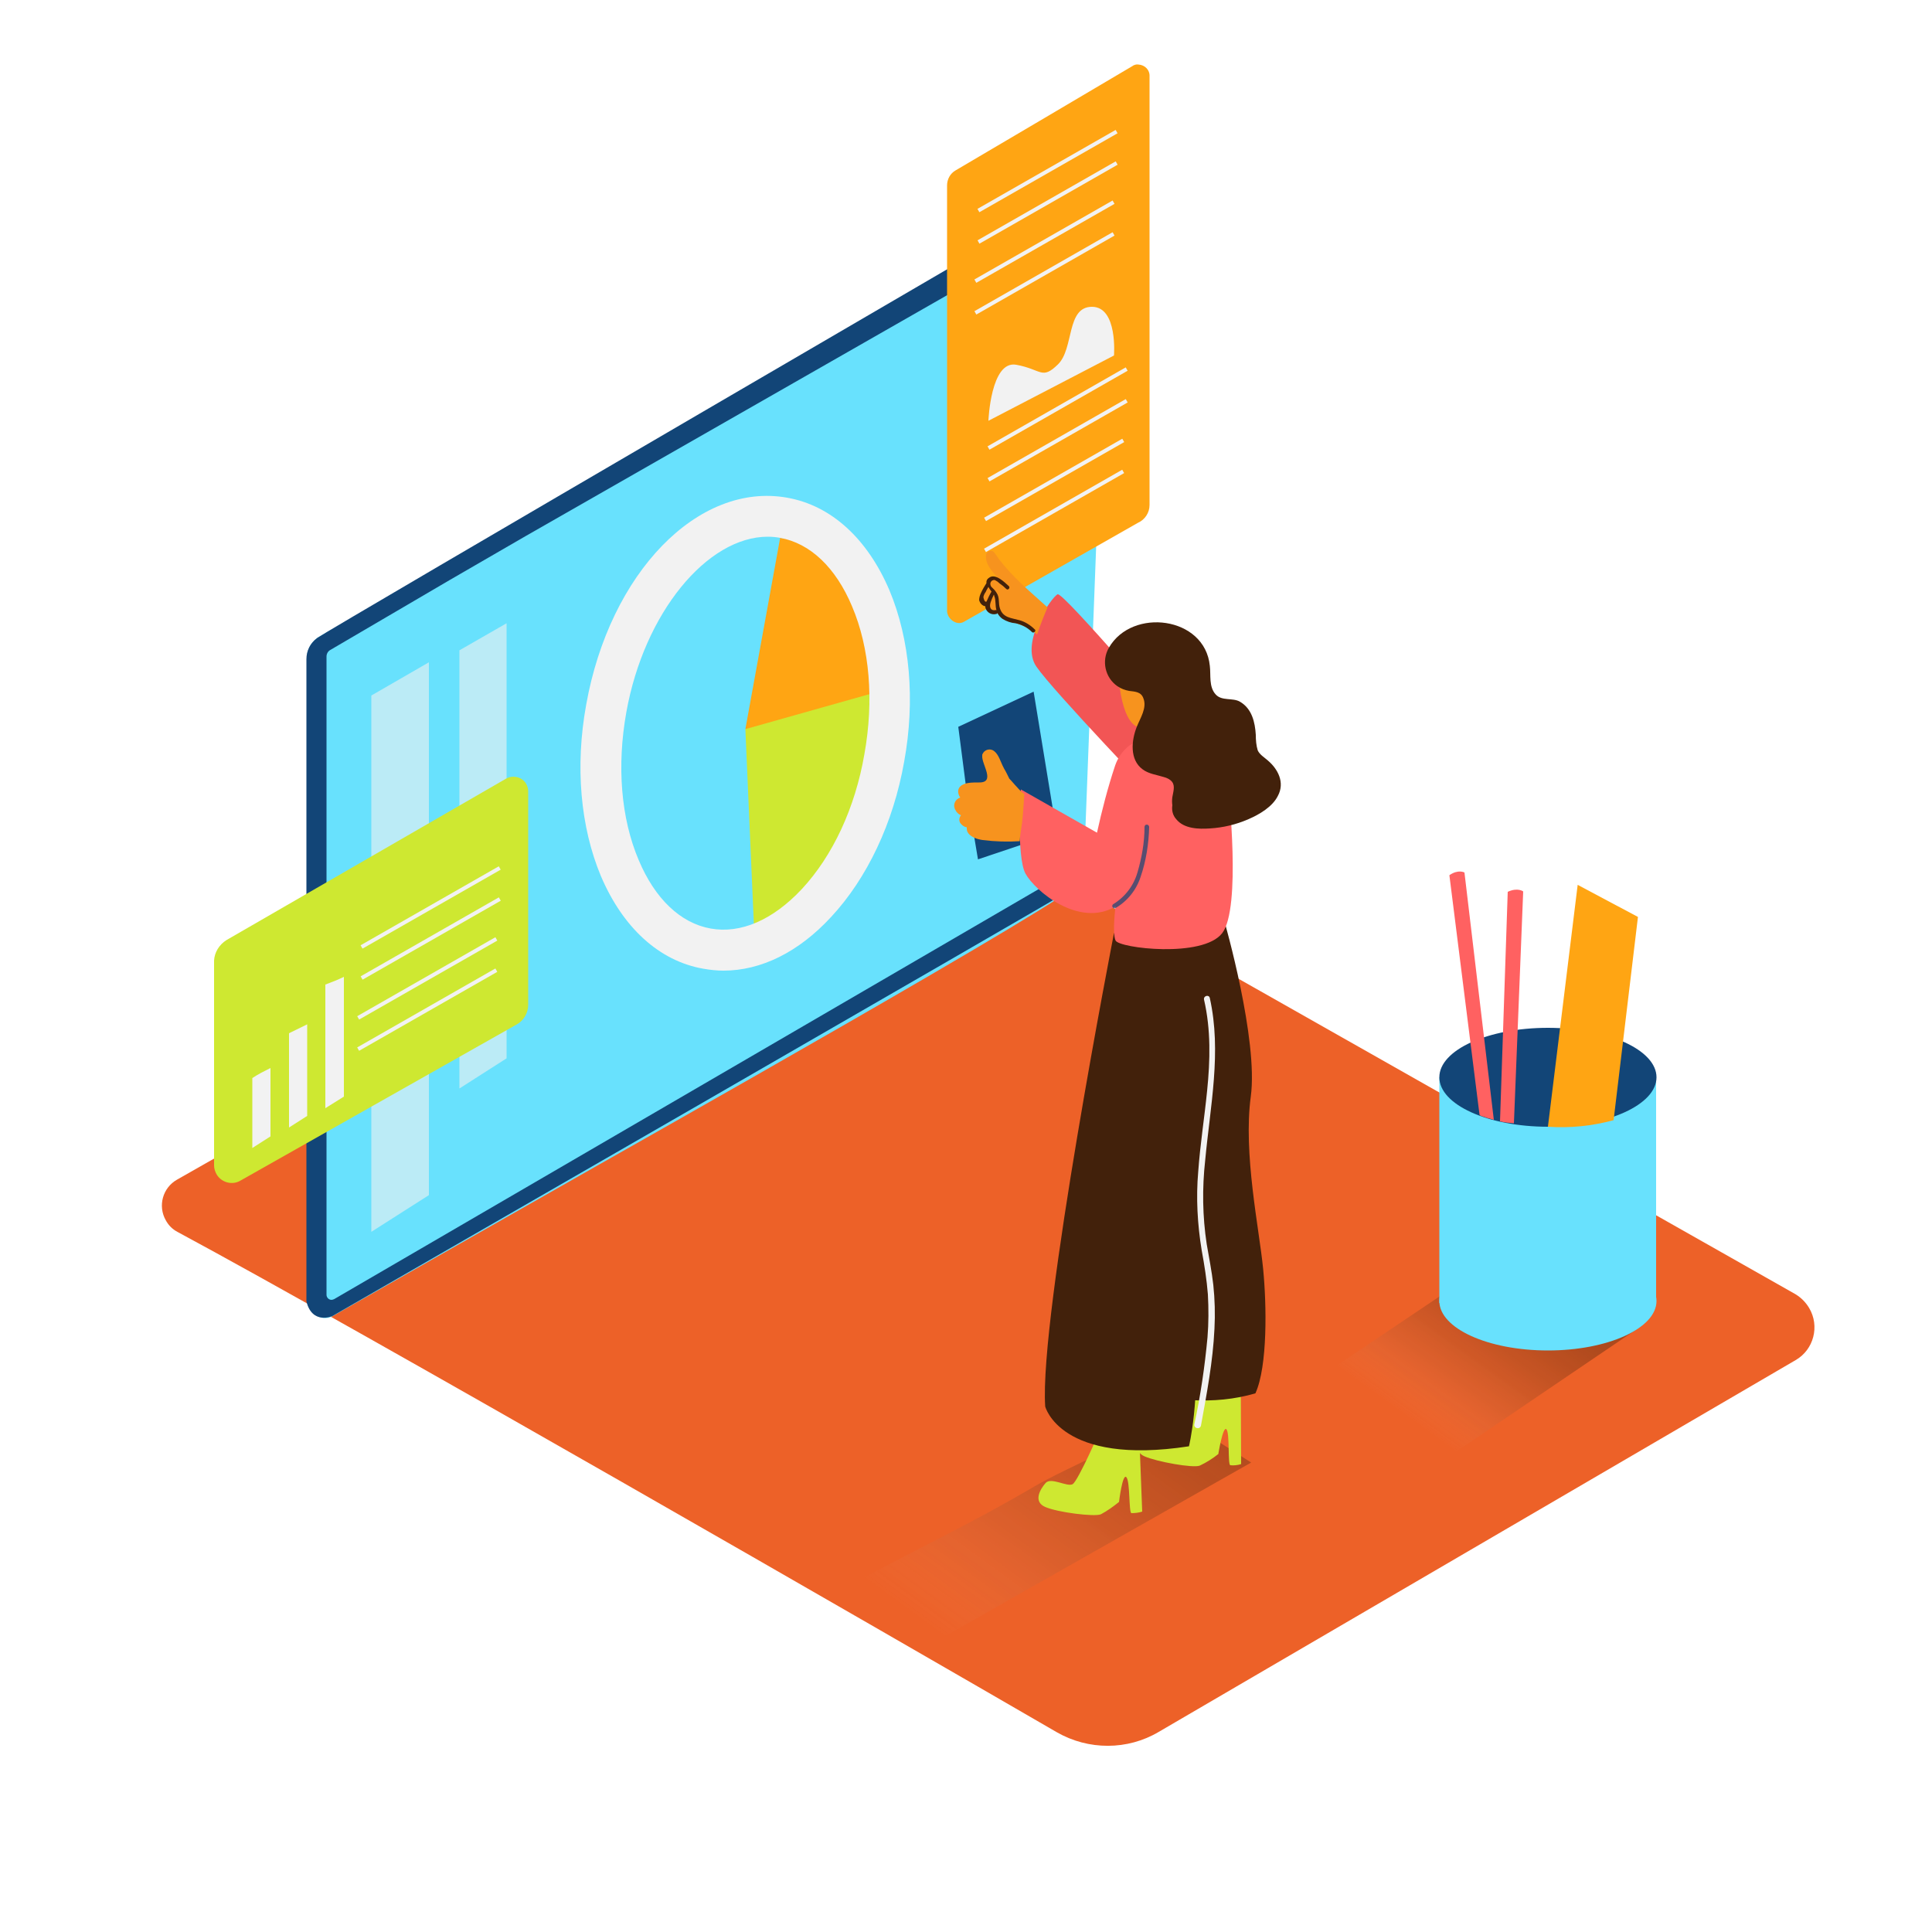 <svg transform="scale(1)" version="1.1" id="Layer_1" xmlns="http://www.w3.org/2000/svg" xmlns:xlink="http://www.w3.org/1999/xlink" x="0px" y="0px" viewBox="0 0 500 500" xml:space="preserve" class="show_show__wrapper__graphic__5Waiy "><title>React</title><style type="text/css">
	.st0{fill:#ED6128;}
	.st1{fill:#68E1FD;}
	.st2{fill:#124577;}
	.st3{opacity:0.6;fill:#F2F2F2;enable-background:new    ;}
	.st4{fill:#CEE831;}
	.st5{fill:#FFA513;}
	.st6{fill:#F2F2F2;}
	.st7{opacity:0.38;}
	.st8{fill:url(#SVGID_1_);}
	.st9{fill:url(#SVGID_00000092442841731189462730000002037056204748318870_);}
	.st10{fill:none;}
	.st11{fill:#FF6161;}
	.st12{fill:#42210B;}
	.st13{fill:#F25555;}
	.st14{fill:#F7931E;}
	.st15{opacity:0.7;fill:#124577;enable-background:new    ;}
</style><path class="st0" id="Base" d="M45.9,318.8c46.7,25.1,184.3,104.4,227.6,129.5c8.2,4.7,18.3,4.7,26.4-0.1L464.7,352
	c4.7-2.7,6.3-8.8,3.5-13.5c-0.9-1.5-2.1-2.7-3.6-3.6l-232-131.4c-2.4-1.4-5.4-1.4-7.8,0l-179,101.8c-3.7,2.1-5,6.8-2.9,10.5
	C43.6,317.1,44.6,318.1,45.9,318.8z"></path><g id="Screen"><path class="st1" d="M82.7,164.7c-2.1,1.2-3.4,3.5-3.3,5.9v165.3c-0.2,3.4,3.6,6.5,6.7,4.7l67.7-38.5
		c2.7-1.6,126.6-71.3,126.6-74.4L287,54.5c0.1-1.8-1.3-3.3-3.1-3.4c-0.6,0-1.2,0.1-1.8,0.4C252,68.6,96.4,156.7,82.7,164.7z"></path><path class="st2" d="M116.4,150.1l-30.9,18.1c-0.6,0.3-1,1-1,1.7v165.2c0,0.7,0.6,1.3,1.3,1.3c0.2,0,0.5-0.1,0.7-0.2l194-112.9
		c0,0,0.1,4.7-3.6,7.1S86,340.6,86,340.6s-5.2,2.3-6.7-3.8V170.6c0-2.2,1-4.2,2.8-5.5c3-2.2,195.6-114.4,195.6-114.4s7-2.6,9.4,1.7
		l-151,86.3"></path><polygon class="st3" points="96.1,180 96.1,318.8 111,309.3 111,171.4 	"></polygon><path class="st4" d="M192.9,188.7l2.3,52.8c0,0,33.3-9.3,35.6-56.2l-1.5-9.6L192.9,188.7z"></path><path class="st5" d="M192.9,188.7l9-49.5c0,0,23.9,1.3,25.4,39.8L192.9,188.7z"></path><path class="st6" d="M187.2,251.2c-1.7,0-3.5-0.2-5.2-0.5c-11.4-2-20.8-10.6-26.5-24c-5.3-12.7-6.7-28.4-3.8-44.3
		c6.1-34.2,29-57.7,52-53.6c11.4,2,20.8,10.6,26.5,24c5.3,12.7,6.7,28.4,3.8,44.3l0,0c-2.8,15.9-9.6,30.2-18.9,40.2
		C206.7,246.4,197,251.2,187.2,251.2z M198.7,138.9c-15.7,0-32,19.7-36.6,45.4c-2.5,13.9-1.4,27.5,3.2,38.3
		c4.2,10,10.8,16.3,18.6,17.7s16.1-2.2,23.6-10.2c8-8.6,13.8-21,16.2-34.9l0,0c2.5-13.9,1.4-27.5-3.2-38.3
		c-4.2-10-10.8-16.3-18.6-17.7C200.9,139,199.8,138.9,198.7,138.9L198.7,138.9z"></path><polygon class="st3" points="118.9,168.3 118.9,281.7 131.1,273.9 131.1,161.3 	"></polygon></g><g class="st7" id="Shadow"><linearGradient id="SVGID_1_" gradientUnits="userSpaceOnUse" x1="303.975" y1="845.661" x2="247.135" y2="923.681" gradientTransform="matrix(1 0 0 1 0 -498)"><stop offset="2.000000e-02" style="stop-color: rgb(66, 33, 11);"></stop><stop offset="0.265" style="stop-color: rgb(68, 35, 13); stop-opacity: 0.75;"></stop><stop offset="0.404" style="stop-color: rgb(74, 43, 22); stop-opacity: 0.609;"></stop><stop offset="0.515" style="stop-color: rgb(85, 55, 35); stop-opacity: 0.495;"></stop><stop offset="0.613" style="stop-color: rgb(100, 73, 55); stop-opacity: 0.395;"></stop><stop offset="0.701" style="stop-color: rgb(119, 96, 81); stop-opacity: 0.305;"></stop><stop offset="0.783" style="stop-color: rgb(143, 125, 112); stop-opacity: 0.222;"></stop><stop offset="0.859" style="stop-color: rgb(172, 158, 150); stop-opacity: 0.144;"></stop><stop offset="0.93" style="stop-color: rgb(204, 197, 192); stop-opacity: 0.072;"></stop><stop offset="0.997" style="stop-color: rgb(240, 240, 239); stop-opacity: 0.004;"></stop><stop offset="1" style="stop-color: rgb(242, 242, 242); stop-opacity: 0;"></stop></linearGradient><path class="st8" d="M228.1,422c3.2,1.9,6.3,3.6,9.5,5.4l86.2-48.9l-20.1-12.8c-6.5,5.2-28.9,14.7-36,19
		c-15.7,9.2-28.5,15.2-44.5,23.8c-2.9,1.5-5.9,2.9-8.9,4.2C218.4,416.5,223.3,419.2,228.1,422z"></path><linearGradient id="SVGID_00000000224890096865339120000016227084673040007340_" gradientUnits="userSpaceOnUse" x1="394.414" y1="829.606" x2="367.434" y2="866.986" gradientTransform="matrix(1 0 0 1 0 -498)"><stop offset="2.000000e-02" style="stop-color: rgb(66, 33, 11);"></stop><stop offset="0.265" style="stop-color: rgb(68, 35, 13); stop-opacity: 0.75;"></stop><stop offset="0.404" style="stop-color: rgb(74, 43, 22); stop-opacity: 0.609;"></stop><stop offset="0.515" style="stop-color: rgb(85, 55, 35); stop-opacity: 0.495;"></stop><stop offset="0.613" style="stop-color: rgb(100, 73, 55); stop-opacity: 0.395;"></stop><stop offset="0.701" style="stop-color: rgb(119, 96, 81); stop-opacity: 0.305;"></stop><stop offset="0.783" style="stop-color: rgb(143, 125, 112); stop-opacity: 0.222;"></stop><stop offset="0.859" style="stop-color: rgb(172, 158, 150); stop-opacity: 0.144;"></stop><stop offset="0.93" style="stop-color: rgb(204, 197, 192); stop-opacity: 0.072;"></stop><stop offset="0.997" style="stop-color: rgb(240, 240, 239); stop-opacity: 0.004;"></stop><stop offset="1" style="stop-color: rgb(242, 242, 242); stop-opacity: 0;"></stop></linearGradient><path d="M368.9,381.1l56-38l-26-25.3l-64.7,43.5
		C342,365.1,360.9,377.8,368.9,381.1z" style="fill: url(&quot;#SVGID_00000000224890096865339120000016227084673040007340_&quot;);"></path></g><g id="Screen_2"><path class="st5" d="M292.9,17.2c-10.8,6.4-37.6,22.2-45.6,26.9c-1.4,0.8-2.2,2.3-2.2,3.9v109.8c-0.2,2.2,2.4,4.3,4.4,3.1l45-25.6
		c1.8-0.8,3-2.6,3-4.6V19.8c0.1-1.7-1.2-3-2.9-3.1C294.1,16.6,293.4,16.8,292.9,17.2z"></path><line class="st10" x1="253.3" y1="54.5" x2="289.1" y2="34"></line><rect class="st6" x="250.6" y="43.8" transform="matrix(0.868 -0.496 0.496 0.868 13.721 140.336)" width="41.2" height="1"></rect><line class="st10" x1="253.3" y1="62.6" x2="289.1" y2="42.2"></line><rect class="st6" x="250.6" y="51.9" transform="matrix(0.868 -0.496 0.496 0.868 9.72 141.443)" width="41.2" height="1"></rect><line class="st10" x1="252.5" y1="72.8" x2="288.3" y2="52.4"></line><rect class="st6" x="249.8" y="62.1" transform="matrix(0.868 -0.496 0.496 0.868 4.548 142.324)" width="41.2" height="1"></rect><line class="st10" x1="252.5" y1="81" x2="288.3" y2="60.5"></line><rect class="st6" x="249.8" y="70.3" transform="matrix(0.868 -0.496 0.496 0.868 0.486 143.414)" width="41.2" height="1"></rect><line class="st10" x1="255.9" y1="116" x2="291.7" y2="95.6"></line><rect class="st6" x="253.2" y="105.3" transform="matrix(0.868 -0.496 0.496 0.868 -16.432 149.699)" width="41.2" height="1"></rect><line class="st10" x1="255.9" y1="124.2" x2="291.7" y2="103.8"></line><rect class="st6" x="253.2" y="113.5" transform="matrix(0.868 -0.496 0.496 0.868 -20.49 150.79)" width="41.2" height="1"></rect><line class="st10" x1="255" y1="134.4" x2="290.8" y2="114"></line><rect class="st6" x="252.3" y="123.7" transform="matrix(0.868 -0.496 0.496 0.868 -25.665 151.748)" width="41.2" height="1"></rect><line class="st10" x1="255" y1="142.5" x2="290.8" y2="122.1"></line><rect class="st6" x="252.3" y="131.8" transform="matrix(0.868 -0.496 0.496 0.868 -29.701 152.739)" width="41.2" height="1"></rect><path class="st6" d="M255.8,108.9c0,0,0.6-15.7,7.2-14.5s6.6,4,10.8-0.1s2.1-14.9,8.8-14.9s5.7,12.6,5.7,12.6L255.8,108.9z"></path></g><g id="Screen_1"><path class="st4" d="M58.6,243.3l72.4-41.8c1.8-1,4.2-0.4,5.2,1.4c0.3,0.6,0.5,1.2,0.5,1.9V260c0,2.2-1.2,4.2-3.1,5.2l-71.3,40.3
		c-2.1,1.3-4.9,0.6-6.2-1.5c-0.4-0.7-0.7-1.5-0.7-2.4v-53C55.5,246.5,56.7,244.5,58.6,243.3z"></path><line class="st10" x1="93.6" y1="245.1" x2="129.4" y2="224.7"></line><rect class="st6" x="90.9" y="234.4" transform="matrix(0.868 -0.496 0.496 0.868 -101.844 86.264)" width="41.2" height="1"></rect><line class="st10" x1="93.6" y1="253.2" x2="129.4" y2="232.8"></line><rect class="st6" x="90.9" y="242.5" transform="matrix(0.868 -0.496 0.496 0.868 -105.843 87.267)" width="41.2" height="1"></rect><line class="st10" x1="92.8" y1="263.5" x2="128.6" y2="243"></line><rect class="st6" x="90" y="252.8" transform="matrix(0.868 -0.496 0.496 0.868 -111.064 88.201)" width="41.2" height="1"></rect><line class="st10" x1="92.8" y1="271.6" x2="128.6" y2="251.2"></line><rect class="st6" x="90" y="260.9" transform="matrix(0.868 -0.496 0.496 0.868 -115.087 89.257)" width="41.2" height="1"></rect><path class="st6" d="M65.3,279v18.1l4.7-3v-17.7C68.4,277.2,66.8,278,65.3,279z"></path><path class="st6" d="M74.8,267.4v24.4l4.7-3v-23.7L74.8,267.4z"></path><path class="st6" d="M84.2,254.8v32l4.8-3v-31C87.4,253.6,85.8,254.2,84.2,254.8z"></path></g><g id="Pencil_Case"><path class="st1" d="M372.5,278.8v58.4c0,0,56.1,3.1,56.1,0v-58.4"></path><ellipse class="st1" cx="400.6" cy="336.7" rx="28.1" ry="12.8"></ellipse><ellipse class="st2" cx="400.6" cy="278.8" rx="28.1" ry="12.8"></ellipse><path class="st11" d="M383.1,288.7l0.2,0.1c1.1,0.4,2.2,0.7,3.3,1l-7.6-64c0,0-1.6-0.9-3.9,0.7l7.8,62L383.1,288.7z"></path><path class="st11" d="M391.8,290.7l2.4-60c0,0-1.4-1.1-4,0.1l-2,59.4C389.4,290.5,390.6,290.6,391.8,290.7z"></path><path class="st5" d="M400.6,291.6l7.7-62.6l15.6,8.3l-6.3,52.6C412.1,291.4,406.3,292,400.6,291.6z"></path></g><g id="Character"><path class="st4" d="M285.1,369.1c0,0.3-6.1,14.2-7.5,15s-5.6-1.9-7-0.3s-3.3,4.8-0.1,6.2s12.7,2.6,14.4,1.9c1.7-0.9,3.2-2,4.7-3.2
		c0,0,0.9-7.5,1.9-6.4s0.6,9,1.3,9.3c0.9,0,1.9-0.1,2.8-0.4l-0.9-23.5"></path><path class="st4" d="M311.5,356.6c-0.1,0.3-6.6,14-8,14.8s-5.5-2-7-0.6s-3.5,4.7-0.3,6.1s12.6,3.1,14.3,2.4c1.7-0.8,3.3-1.8,4.8-3
		c0,0,1.2-7.4,2.1-6.4s0.3,9.1,1,9.3c0.9,0.1,1.9,0,2.8-0.3l-0.1-23.5"></path><path class="st12" d="M288.3,241.5c0,0-19.4,99.4-17.8,122.5c0,0,3.9,15.4,37.2,10.3c0,0,2.9-11.5,1.6-31.1s-4.8-101.6-4.8-101.6
		L288.3,241.5z"></path><path class="st12" d="M291.8,359l5-118.6l20.1-1.9c0,0,8.8,30.6,6.8,45.3s2.2,34.3,3.2,44.6c0.9,9.2,1.2,25.1-2,32.2
		C314.2,363.7,302.5,362.7,291.8,359z"></path><path class="st6" d="M309.1,368.6c1.6-7.4,2.7-15,3.4-22.5c0.3-3.7,0.3-7.4,0.1-11.1c-0.3-3.8-0.9-7.6-1.6-11.4
		c-1.1-6.7-1.5-13.6-0.9-20.4c0.5-7,1.6-13.9,2.3-20.9c0.8-7.9,1-15.8-0.8-23.6c-0.2-1,1.3-1.4,1.5-0.4c3.1,13.9,0.1,28-1.2,42
		c-0.8,7.2-0.7,14.5,0.4,21.7c0.6,3.5,1.3,7,1.7,10.5c0.4,3.8,0.5,7.6,0.3,11.4c-0.4,8.5-2,16.8-3.5,25.1
		C310.4,370.1,308.9,369.6,309.1,368.6z"></path><path class="st13" d="M307.8,190.3c-2-0.8-32.6-37.2-34.1-36.5s-9.8,12.4-5.5,18.7s32.4,35.6,32.4,35.6"></path><polyline class="st2" points="266.5,217.9 273.4,215 267.5,179 248,188.1 250.2,205.1 253.1,222.4 266.5,217.9 264.4,215.2 	"></polyline><path class="st11" d="M301.4,189.7c-1.9,0.7-10.1,0.7-12.8,8.4c-1.9,5.7-3.4,11.5-4.7,17.4l-19.7-11.2c0,0-1.2,17.4,1.2,21.8
		s13.8,14.1,23.3,8.5c0,0-0.9,6.8,0,8.8s22.6,4.6,27.6-1.9s1.6-37.2,1.6-37.2"></path><path class="st14" d="M264.5,213c0.3-2.5,0.4-5,0.6-7.5c-0.7-0.5-1.3-1.1-1.9-1.8c-0.7-0.7-1.3-1.5-2-2.2c-0.4-0.8-0.8-1.7-1.3-2.5
		l-0.5-1c-0.6-1.3-1.2-3.3-2.6-3.9c-1-0.4-2.1,0.1-2.5,1c-0.1,0.1-0.1,0.3-0.1,0.5c-0.2,2.2,3.6,7-0.9,6.9c-0.8,0-1.7,0-2.5,0.1
		c-1.7,0.2-3.3,1.1-2.7,3c0.1,0.3,0.2,0.5,0.4,0.8c-1.2,0.4-1.9,1.7-1.4,2.9c0,0.1,0,0.1,0.1,0.2c0.3,0.7,0.8,1.2,1.5,1.5
		c-0.5,0.6-0.6,1.5-0.1,2.1c0.4,0.5,0.9,0.9,1.6,1c0,0.3,0,0.7,0.1,1c0.6,1.5,2.6,2.1,4,2.3c3.2,0.4,6.4,0.5,9.6,0.3
		C264,216,264.3,214.5,264.5,213z"></path><path class="st14" d="M256.4,150c-2,1.8-1.7,4.4-1,7.1c0.2,0,0.4,0.1,0.5,0.2c1.5,1,3.1,2,4.7,2.8c1.3,0.7,2.6,1.3,4,1.8
		s2.7,1.3,3.8,2.3c0.8-2.4,1.7-4.7,2.7-7c-4.7-4.3-8.6-7.4-12.5-12.4c-0.4-0.5-1.4-2.3-1.9-2.2c-0.7-0.1-1.4,0.3-1.5,1v0.1
		c-0.3,2.2,1.5,4.1,2.9,5.7C258.1,149.4,256.4,149.9,256.4,150z"></path><path class="st14" d="M257.2,151.9c0.5-0.4-0.2-1.1-0.7-0.7c-0.4,0.3-0.8,0.7-1.1,1.1c-0.5,0.6-0.8,1.2-1,1.9
		c0,0.1-0.1,0.3-0.1,0.5l0,0c0,0.1,0,0.1,0,0.2c-0.1,0.4,0.1,0.7,0.3,1c0.5,0.4,1.1,0,1.4-0.4c0.5-0.6,0.8-1.2,0.9-1.9
		c0.1-0.5,0.4-1.2,0.1-1.6L257.2,151.9z"></path><path class="st12" d="M267.8,162.9c-1.1-1.1-2.5-2-4-2.4c-2.1-0.6-4.2-0.6-5-3c-0.5-1.4,0-2.8-0.9-4.1c-0.2-0.3-0.4-0.6-0.6-0.8
		s-0.4-0.4-0.5-0.5c-0.3-0.2-0.5-0.6-0.5-1c0-0.6,0.5-1,1-1c0.1,0,0.2,0,0.3,0.1c0.4,0.2,0.7,0.4,1,0.7l0.1,0.1
		c0.6,0.4,1.2,0.9,1.7,1.4s1.1-0.3,0.7-0.7c-1.1-1-3.5-3.4-5.1-2.2c-0.5,0.3-0.8,0.8-0.7,1.4l0,0c-0.5,0.8-1,1.6-1.4,2.5
		c-0.3,0.6-0.5,1.3-0.5,1.9c0.2,0.8,0.8,1.5,1.6,1.6c0,0.2,0,0.4,0.1,0.6c0.4,1.1,1.6,1.7,2.7,1.4c0.2,0,0.3-0.1,0.3-0.3
		c0.3,0.6,0.8,1.2,1.4,1.6c1,0.6,2.1,1,3.3,1.1c1.6,0.3,3.1,1.1,4.3,2.3c0.2,0.2,0.5,0.1,0.7-0.1C268,163.3,268,163,267.8,162.9z
		 M255.3,155.7h-0.1c-0.4,0.2-0.7-1-0.7-1.2c0.1-0.5,0.3-0.9,0.6-1.3c0.2-0.5,0.5-0.9,0.7-1.3c0.2,0.4,0.5,0.8,0.8,1.2l0,0
		C256.1,153.9,255.7,154.8,255.3,155.7z M257.6,157.9c-1.4,0.2-1.6-1-1.2-2.1c0.2-0.6,0.5-1.3,0.8-1.9c0.1,0.1,0.1,0.2,0.1,0.3
		c0.5,1.2,0.2,2.5,0.6,3.8C257.9,157.9,257.7,157.8,257.6,157.9L257.6,157.9z"></path><path class="st14" d="M289.9,165.4c-1.2,0.8-1.2,20.3,4.4,22.7c7.2,3.1,13-5.4,13.7-10S304.2,156.3,289.9,165.4z"></path><path class="st12" d="M328.1,196.8c-0.9-0.8-2.1-1.5-2.6-2.6c-0.4-1.3-0.5-2.7-0.5-4c-0.2-3.3-1-6.8-4.1-8.6
		c-1.9-1.1-4.7-0.1-6.3-1.9c-1.8-2-1.2-5-1.5-7.4c-1.3-12.8-20.1-15.1-26.1-4.7c-2,3.4-1,7.8,2.2,10c0.9,0.6,1.9,1,3,1.2
		c1.5,0.2,3.1,0.2,3.7,1.9c1,2.5-0.8,5.1-1.7,7.4c-1.4,3.5-1.9,8.5,1.5,11c1.6,1.2,3.6,1.4,5.5,2c0.8,0.2,1.6,0.6,2.1,1.2
		c0.9,1.1,0.3,2.7,0.1,4c-0.1,0.7-0.1,1.4,0,2.1c-0.2,1.3,0.1,2.6,1,3.6c2,2.5,5.8,2.6,8.7,2.4c3.4-0.2,6.8-1,10-2.4
		c2.8-1.2,6.2-3.2,7.6-6C332.6,202.5,330.7,199,328.1,196.8z"></path><path class="st15" d="M296.2,214c0,4-0.7,7.9-1.8,11.7c-1,3.5-3.2,6.4-6.3,8.3c-0.6,0.4,0,1.4,0.6,1c3.1-1.8,5.4-4.7,6.5-8.1
		c1.4-4.1,2.1-8.5,2.2-12.9c0-0.3-0.3-0.6-0.6-0.6C296.4,213.4,296.2,213.7,296.2,214z"></path></g></svg>